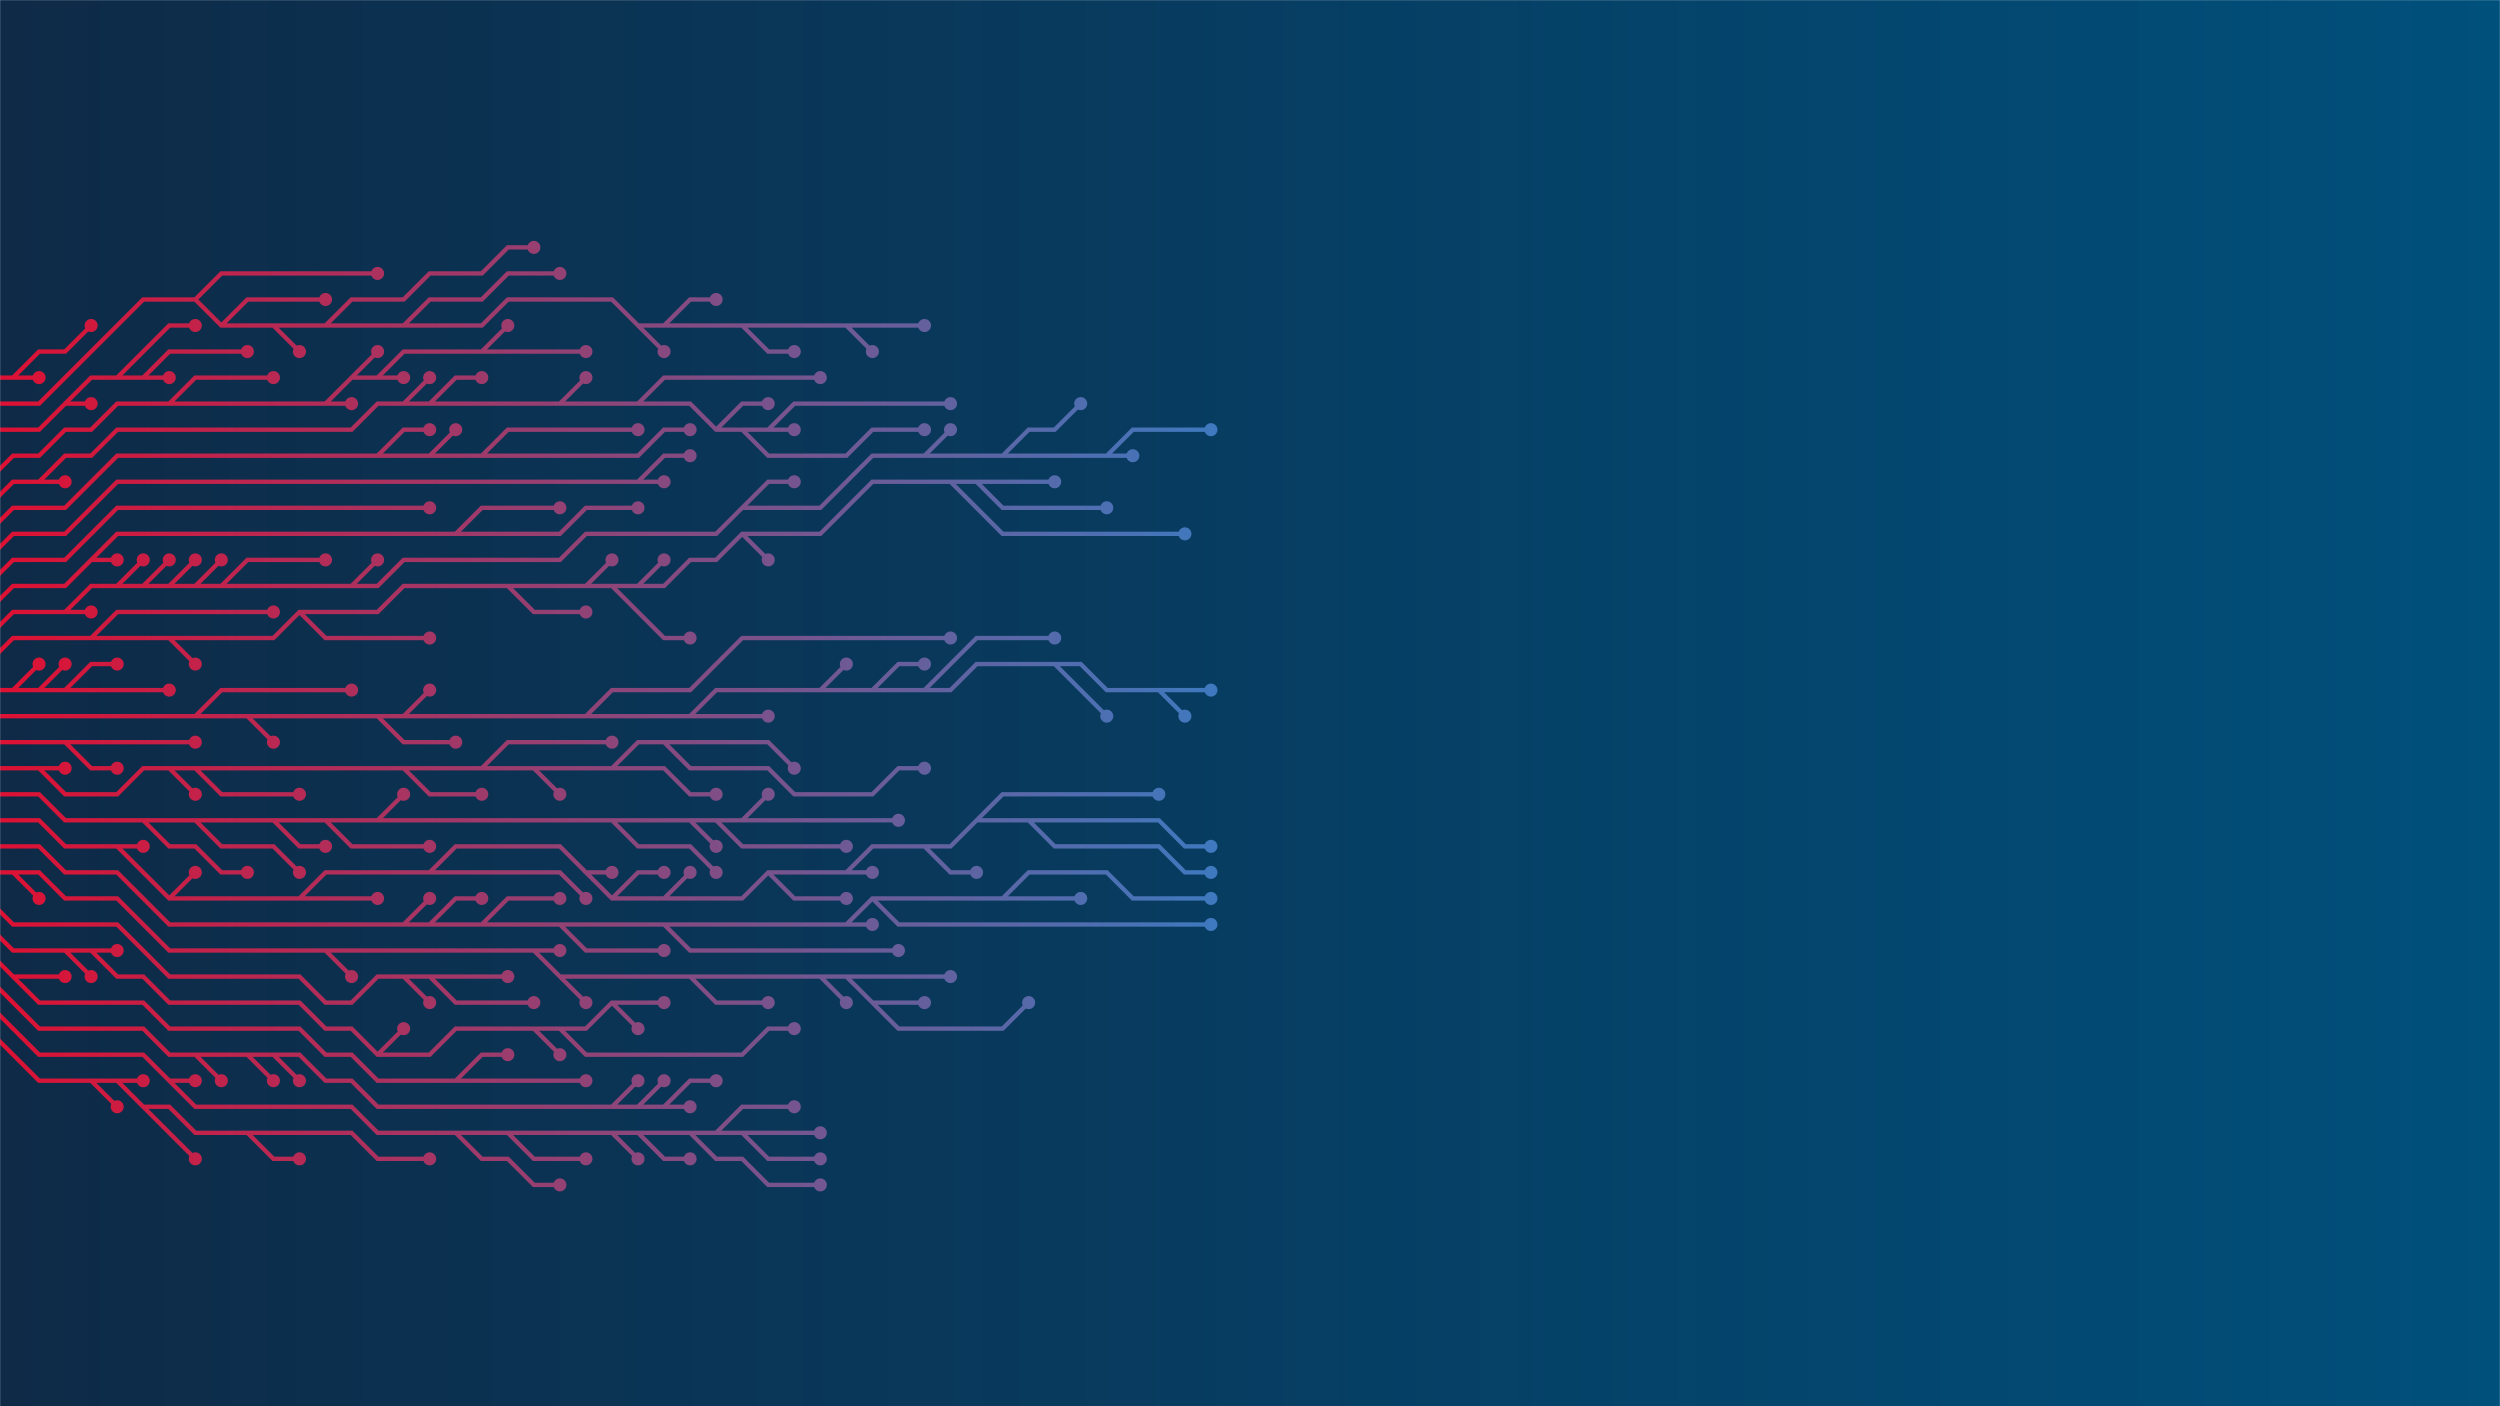 <svg xmlns="http://www.w3.org/2000/svg" version="1.1" xmlns:xlink="http://www.w3.org/1999/xlink" xmlns:svgjs="http://svgjs.com/svgjs" width="1920" height="1080" preserveAspectRatio="none" viewBox="0 0 1920 1080"><g mask="url(&quot;#SvgjsMask2284&quot;)" fill="none"><rect width="1920" height="1080" x="0" y="0" fill="url(#SvgjsLinearGradient2285)"></rect><g mask="url(&quot;#SvgjsMask2287&quot;)"><path d="M150 550L170 530L190 530L210 530L230 530L250 530L270 530M310 550L330 530M710 530L730 510L750 490L770 490L790 490L810 490M810 510L830 530L850 550M290 550L310 570L330 570L350 570M450 550L470 530L490 530L510 530L530 530L550 510L570 490L590 490L610 490L630 490L650 490L670 490L690 490L710 490L730 490M890 530L910 530L930 530M190 550L210 570M630 530L650 510M530 550L550 550L570 550L590 550M670 530L690 510L710 510M-10 550L10 550L30 550L50 550L70 550L90 550L110 550L130 550L150 550L170 550L190 550L210 550L230 550L250 550L270 550L290 550L310 550L330 550L350 550L370 550L390 550L410 550L430 550L450 550L470 550L490 550L510 550L530 550L550 530L570 530L590 530L610 530L630 530L650 530L670 530L690 530L710 530L730 530L750 510L770 510L790 510L810 510L830 510L850 530L870 530L890 530L910 550" stroke="url(#SvgjsLinearGradient2286)" stroke-width="3.33"></path><path d="M905 550 a5 5 0 1 0 10 0 a5 5 0 1 0 -10 0zM265 530 a5 5 0 1 0 10 0 a5 5 0 1 0 -10 0zM325 530 a5 5 0 1 0 10 0 a5 5 0 1 0 -10 0zM805 490 a5 5 0 1 0 10 0 a5 5 0 1 0 -10 0zM845 550 a5 5 0 1 0 10 0 a5 5 0 1 0 -10 0zM345 570 a5 5 0 1 0 10 0 a5 5 0 1 0 -10 0zM725 490 a5 5 0 1 0 10 0 a5 5 0 1 0 -10 0zM925 530 a5 5 0 1 0 10 0 a5 5 0 1 0 -10 0zM205 570 a5 5 0 1 0 10 0 a5 5 0 1 0 -10 0zM645 510 a5 5 0 1 0 10 0 a5 5 0 1 0 -10 0zM585 550 a5 5 0 1 0 10 0 a5 5 0 1 0 -10 0zM705 510 a5 5 0 1 0 10 0 a5 5 0 1 0 -10 0z" fill="url(#SvgjsLinearGradient2286)"></path><path d="M50 530L70 510L90 510M30 530L50 510M10 530L30 510M-10 530L10 530L30 530L50 530L70 530L90 530L110 530L130 530" stroke="url(#SvgjsLinearGradient2286)" stroke-width="3.33"></path><path d="M125 530 a5 5 0 1 0 10 0 a5 5 0 1 0 -10 0zM85 510 a5 5 0 1 0 10 0 a5 5 0 1 0 -10 0zM45 510 a5 5 0 1 0 10 0 a5 5 0 1 0 -10 0zM25 510 a5 5 0 1 0 10 0 a5 5 0 1 0 -10 0z" fill="url(#SvgjsLinearGradient2286)"></path><path d="M50 570L70 590L90 590M-10 570L10 570L30 570L50 570L70 570L90 570L110 570L130 570L150 570" stroke="url(#SvgjsLinearGradient2286)" stroke-width="3.33"></path><path d="M145 570 a5 5 0 1 0 10 0 a5 5 0 1 0 -10 0zM85 590 a5 5 0 1 0 10 0 a5 5 0 1 0 -10 0z" fill="url(#SvgjsLinearGradient2286)"></path><path d="M490 450L510 430M390 450L410 470L430 470L450 470M750 370L770 390L790 390L810 390L830 390L850 390M70 490L90 470L110 470L130 470L150 470L170 470L190 470L210 470M230 470L250 490L270 490L290 490L310 490L330 490M130 490L150 510M450 450L470 430M570 410L590 430M470 450L490 470L510 490L530 490M730 370L750 390L770 410L790 410L810 410L830 410L850 410L870 410L890 410L910 410M-10 510L10 490L30 490L50 490L70 490L90 490L110 490L130 490L150 490L170 490L190 490L210 490L230 470L250 470L270 470L290 470L310 450L330 450L350 450L370 450L390 450L410 450L430 450L450 450L470 450L490 450L510 450L530 430L550 430L570 410L590 410L610 410L630 410L650 390L670 370L690 370L710 370L730 370L750 370L770 370L790 370L810 370" stroke="url(#SvgjsLinearGradient2286)" stroke-width="3.33"></path><path d="M805 370 a5 5 0 1 0 10 0 a5 5 0 1 0 -10 0zM505 430 a5 5 0 1 0 10 0 a5 5 0 1 0 -10 0zM445 470 a5 5 0 1 0 10 0 a5 5 0 1 0 -10 0zM845 390 a5 5 0 1 0 10 0 a5 5 0 1 0 -10 0zM205 470 a5 5 0 1 0 10 0 a5 5 0 1 0 -10 0zM325 490 a5 5 0 1 0 10 0 a5 5 0 1 0 -10 0zM145 510 a5 5 0 1 0 10 0 a5 5 0 1 0 -10 0zM465 430 a5 5 0 1 0 10 0 a5 5 0 1 0 -10 0zM585 430 a5 5 0 1 0 10 0 a5 5 0 1 0 -10 0zM525 490 a5 5 0 1 0 10 0 a5 5 0 1 0 -10 0zM905 410 a5 5 0 1 0 10 0 a5 5 0 1 0 -10 0z" fill="url(#SvgjsLinearGradient2286)"></path><path d="M150 590L170 610L190 610L210 610L230 610M310 590L330 610L350 610L370 610M510 570L530 590L550 590L570 590L590 590L610 610L630 610L650 610L670 610L690 590L710 590M370 590L390 570L410 570L430 570L450 570L470 570M410 590L430 610M30 590L50 590M130 590L150 610M470 590L490 590L510 590L530 610L550 610M-10 590L10 590L30 590L50 610L70 610L90 610L110 590L130 590L150 590L170 590L190 590L210 590L230 590L250 590L270 590L290 590L310 590L330 590L350 590L370 590L390 590L410 590L430 590L450 590L470 590L490 570L510 570L530 570L550 570L570 570L590 570L610 590" stroke="url(#SvgjsLinearGradient2286)" stroke-width="3.33"></path><path d="M605 590 a5 5 0 1 0 10 0 a5 5 0 1 0 -10 0zM225 610 a5 5 0 1 0 10 0 a5 5 0 1 0 -10 0zM365 610 a5 5 0 1 0 10 0 a5 5 0 1 0 -10 0zM705 590 a5 5 0 1 0 10 0 a5 5 0 1 0 -10 0zM465 570 a5 5 0 1 0 10 0 a5 5 0 1 0 -10 0zM425 610 a5 5 0 1 0 10 0 a5 5 0 1 0 -10 0zM45 590 a5 5 0 1 0 10 0 a5 5 0 1 0 -10 0zM145 610 a5 5 0 1 0 10 0 a5 5 0 1 0 -10 0zM545 610 a5 5 0 1 0 10 0 a5 5 0 1 0 -10 0z" fill="url(#SvgjsLinearGradient2286)"></path><path d="M770 350L790 330L810 330L830 310M170 450L190 430L210 430L230 430L250 430M850 350L870 330L890 330L910 330L930 330M710 350L730 330M150 450L170 430M130 450L150 430M270 450L290 430M110 450L130 430M570 390L590 370L610 370M50 470L70 470M90 450L110 430M-10 490L10 470L30 470L50 470L70 450L90 450L110 450L130 450L150 450L170 450L190 450L210 450L230 450L250 450L270 450L290 450L310 430L330 430L350 430L370 430L390 430L410 430L430 430L450 410L470 410L490 410L510 410L530 410L550 410L570 390L590 390L610 390L630 390L650 370L670 350L690 350L710 350L730 350L750 350L770 350L790 350L810 350L830 350L850 350L870 350" stroke="url(#SvgjsLinearGradient2286)" stroke-width="3.33"></path><path d="M865 350 a5 5 0 1 0 10 0 a5 5 0 1 0 -10 0zM825 310 a5 5 0 1 0 10 0 a5 5 0 1 0 -10 0zM245 430 a5 5 0 1 0 10 0 a5 5 0 1 0 -10 0zM925 330 a5 5 0 1 0 10 0 a5 5 0 1 0 -10 0zM725 330 a5 5 0 1 0 10 0 a5 5 0 1 0 -10 0zM165 430 a5 5 0 1 0 10 0 a5 5 0 1 0 -10 0zM145 430 a5 5 0 1 0 10 0 a5 5 0 1 0 -10 0zM285 430 a5 5 0 1 0 10 0 a5 5 0 1 0 -10 0zM125 430 a5 5 0 1 0 10 0 a5 5 0 1 0 -10 0zM605 370 a5 5 0 1 0 10 0 a5 5 0 1 0 -10 0zM65 470 a5 5 0 1 0 10 0 a5 5 0 1 0 -10 0zM105 430 a5 5 0 1 0 10 0 a5 5 0 1 0 -10 0z" fill="url(#SvgjsLinearGradient2286)"></path><path d="M250 630L270 650L290 650L310 650L330 650M210 630L230 650L250 650M550 630L570 650L590 650L610 650L630 650L650 650M150 630L170 650L190 650L210 650L230 670M110 630L130 650L150 650L170 670L190 670M530 630L550 650M570 630L590 610M290 630L310 610M470 630L490 650L510 650L530 650L550 670M-10 610L10 610L30 610L50 630L70 630L90 630L110 630L130 630L150 630L170 630L190 630L210 630L230 630L250 630L270 630L290 630L310 630L330 630L350 630L370 630L390 630L410 630L430 630L450 630L470 630L490 630L510 630L530 630L550 630L570 630L590 630L610 630L630 630L650 630L670 630L690 630" stroke="url(#SvgjsLinearGradient2286)" stroke-width="3.33"></path><path d="M685 630 a5 5 0 1 0 10 0 a5 5 0 1 0 -10 0zM325 650 a5 5 0 1 0 10 0 a5 5 0 1 0 -10 0zM245 650 a5 5 0 1 0 10 0 a5 5 0 1 0 -10 0zM645 650 a5 5 0 1 0 10 0 a5 5 0 1 0 -10 0zM225 670 a5 5 0 1 0 10 0 a5 5 0 1 0 -10 0zM185 670 a5 5 0 1 0 10 0 a5 5 0 1 0 -10 0zM545 650 a5 5 0 1 0 10 0 a5 5 0 1 0 -10 0zM585 610 a5 5 0 1 0 10 0 a5 5 0 1 0 -10 0zM305 610 a5 5 0 1 0 10 0 a5 5 0 1 0 -10 0zM545 670 a5 5 0 1 0 10 0 a5 5 0 1 0 -10 0z" fill="url(#SvgjsLinearGradient2286)"></path><path d="M70 430L90 430M350 410L370 390L390 390L410 390L430 390M-10 470L10 450L30 450L50 450L70 430L90 410L110 410L130 410L150 410L170 410L190 410L210 410L230 410L250 410L270 410L290 410L310 410L330 410L350 410L370 410L390 410L410 410L430 410L450 390L470 390L490 390" stroke="url(#SvgjsLinearGradient2286)" stroke-width="3.33"></path><path d="M485 390 a5 5 0 1 0 10 0 a5 5 0 1 0 -10 0zM85 430 a5 5 0 1 0 10 0 a5 5 0 1 0 -10 0zM425 390 a5 5 0 1 0 10 0 a5 5 0 1 0 -10 0z" fill="url(#SvgjsLinearGradient2286)"></path><path d="M510 690L530 670M130 690L150 670M230 690L250 690L270 690L290 690M650 670L670 670M330 670L350 670L370 670L390 670L410 670L430 670L450 690M470 690L490 670L510 670M750 630L770 610L790 610L810 610L830 610L850 610L870 610L890 610M790 630L810 650L830 650L850 650L870 650L890 650L910 670L930 670M90 650L110 650M710 650L730 670L750 670M450 670L470 670M590 670L610 690L630 690L650 690M-10 630L10 630L30 630L50 650L70 650L90 650L110 670L130 690L150 690L170 690L190 690L210 690L230 690L250 670L270 670L290 670L310 670L330 670L350 650L370 650L390 650L410 650L430 650L450 670L470 690L490 690L510 690L530 690L550 690L570 690L590 670L610 670L630 670L650 670L670 650L690 650L710 650L730 650L750 630L770 630L790 630L810 630L830 630L850 630L870 630L890 630L910 650L930 650" stroke="url(#SvgjsLinearGradient2286)" stroke-width="3.33"></path><path d="M925 650 a5 5 0 1 0 10 0 a5 5 0 1 0 -10 0zM525 670 a5 5 0 1 0 10 0 a5 5 0 1 0 -10 0zM145 670 a5 5 0 1 0 10 0 a5 5 0 1 0 -10 0zM285 690 a5 5 0 1 0 10 0 a5 5 0 1 0 -10 0zM665 670 a5 5 0 1 0 10 0 a5 5 0 1 0 -10 0zM445 690 a5 5 0 1 0 10 0 a5 5 0 1 0 -10 0zM505 670 a5 5 0 1 0 10 0 a5 5 0 1 0 -10 0zM885 610 a5 5 0 1 0 10 0 a5 5 0 1 0 -10 0zM925 670 a5 5 0 1 0 10 0 a5 5 0 1 0 -10 0zM105 650 a5 5 0 1 0 10 0 a5 5 0 1 0 -10 0zM745 670 a5 5 0 1 0 10 0 a5 5 0 1 0 -10 0zM465 670 a5 5 0 1 0 10 0 a5 5 0 1 0 -10 0zM645 690 a5 5 0 1 0 10 0 a5 5 0 1 0 -10 0z" fill="url(#SvgjsLinearGradient2286)"></path><path d="M-10 450L10 430L30 430L50 430L70 410L90 390L110 390L130 390L150 390L170 390L190 390L210 390L230 390L250 390L270 390L290 390L310 390L330 390" stroke="url(#SvgjsLinearGradient2286)" stroke-width="3.33"></path><path d="M325 390 a5 5 0 1 0 10 0 a5 5 0 1 0 -10 0z" fill="url(#SvgjsLinearGradient2286)"></path><path d="M370 710L390 690L410 690L430 690M510 710L530 730L550 730L570 730L590 730L610 730L630 730L650 730L670 730L690 730M670 690L690 710L710 710L730 710L750 710L770 710L790 710L810 710L830 710L850 710L870 710L890 710L910 710L930 710M770 690L790 670L810 670L830 670L850 670L870 690L890 690L910 690L930 690M330 710L350 690L370 690M430 710L450 730L470 730L490 730L510 730M650 710L670 710M310 710L330 690M-10 650L10 650L30 650L50 670L70 670L90 670L110 690L130 710L150 710L170 710L190 710L210 710L230 710L250 710L270 710L290 710L310 710L330 710L350 710L370 710L390 710L410 710L430 710L450 710L470 710L490 710L510 710L530 710L550 710L570 710L590 710L610 710L630 710L650 710L670 690L690 690L710 690L730 690L750 690L770 690L790 690L810 690L830 690" stroke="url(#SvgjsLinearGradient2286)" stroke-width="3.33"></path><path d="M825 690 a5 5 0 1 0 10 0 a5 5 0 1 0 -10 0zM425 690 a5 5 0 1 0 10 0 a5 5 0 1 0 -10 0zM685 730 a5 5 0 1 0 10 0 a5 5 0 1 0 -10 0zM925 710 a5 5 0 1 0 10 0 a5 5 0 1 0 -10 0zM925 690 a5 5 0 1 0 10 0 a5 5 0 1 0 -10 0zM365 690 a5 5 0 1 0 10 0 a5 5 0 1 0 -10 0zM505 730 a5 5 0 1 0 10 0 a5 5 0 1 0 -10 0zM665 710 a5 5 0 1 0 10 0 a5 5 0 1 0 -10 0zM325 690 a5 5 0 1 0 10 0 a5 5 0 1 0 -10 0z" fill="url(#SvgjsLinearGradient2286)"></path><path d="M490 370L510 370M-10 430L10 410L30 410L50 410L70 390L90 370L110 370L130 370L150 370L170 370L190 370L210 370L230 370L250 370L270 370L290 370L310 370L330 370L350 370L370 370L390 370L410 370L430 370L450 370L470 370L490 370L510 350L530 350" stroke="url(#SvgjsLinearGradient2286)" stroke-width="3.33"></path><path d="M525 350 a5 5 0 1 0 10 0 a5 5 0 1 0 -10 0zM505 370 a5 5 0 1 0 10 0 a5 5 0 1 0 -10 0z" fill="url(#SvgjsLinearGradient2286)"></path><path d="M530 750L550 770L570 770L590 770M10 670L30 690M650 750L670 750L690 750L710 750L730 750M410 730L430 730M670 770L690 790L710 790L730 790L750 790L770 790L790 770M250 730L270 750M430 750L450 770M630 750L650 770M-10 670L10 670L30 670L50 690L70 690L90 690L110 710L130 730L150 730L170 730L190 730L210 730L230 730L250 730L270 730L290 730L310 730L330 730L350 730L370 730L390 730L410 730L430 750L450 750L470 750L490 750L510 750L530 750L550 750L570 750L590 750L610 750L630 750L650 750L670 770L690 770L710 770" stroke="url(#SvgjsLinearGradient2286)" stroke-width="3.33"></path><path d="M705 770 a5 5 0 1 0 10 0 a5 5 0 1 0 -10 0zM585 770 a5 5 0 1 0 10 0 a5 5 0 1 0 -10 0zM25 690 a5 5 0 1 0 10 0 a5 5 0 1 0 -10 0zM725 750 a5 5 0 1 0 10 0 a5 5 0 1 0 -10 0zM425 730 a5 5 0 1 0 10 0 a5 5 0 1 0 -10 0zM785 770 a5 5 0 1 0 10 0 a5 5 0 1 0 -10 0zM265 750 a5 5 0 1 0 10 0 a5 5 0 1 0 -10 0zM445 770 a5 5 0 1 0 10 0 a5 5 0 1 0 -10 0zM645 770 a5 5 0 1 0 10 0 a5 5 0 1 0 -10 0z" fill="url(#SvgjsLinearGradient2286)"></path><path d="M330 350L350 330M290 350L310 330L330 330M370 350L390 330L410 330L430 330L450 330L470 330L490 330M-10 410L10 390L30 390L50 390L70 370L90 350L110 350L130 350L150 350L170 350L190 350L210 350L230 350L250 350L270 350L290 350L310 350L330 350L350 350L370 350L390 350L410 350L430 350L450 350L470 350L490 350L510 330L530 330" stroke="url(#SvgjsLinearGradient2286)" stroke-width="3.33"></path><path d="M525 330 a5 5 0 1 0 10 0 a5 5 0 1 0 -10 0zM345 330 a5 5 0 1 0 10 0 a5 5 0 1 0 -10 0zM325 330 a5 5 0 1 0 10 0 a5 5 0 1 0 -10 0zM485 330 a5 5 0 1 0 10 0 a5 5 0 1 0 -10 0z" fill="url(#SvgjsLinearGradient2286)"></path><path d="M330 750L350 770L370 770L390 770L410 770M310 750L330 770M-10 690L10 710L30 710L50 710L70 710L90 710L110 730L130 750L150 750L170 750L190 750L210 750L230 750L250 770L270 770L290 750L310 750L330 750L350 750L370 750L390 750" stroke="url(#SvgjsLinearGradient2286)" stroke-width="3.33"></path><path d="M385 750 a5 5 0 1 0 10 0 a5 5 0 1 0 -10 0zM405 770 a5 5 0 1 0 10 0 a5 5 0 1 0 -10 0zM325 770 a5 5 0 1 0 10 0 a5 5 0 1 0 -10 0z" fill="url(#SvgjsLinearGradient2286)"></path><path d="M570 330L590 350L610 350L630 350L650 350L670 330L690 330L710 330M490 310L510 290L530 290L550 290L570 290L590 290L610 290L630 290M590 330L610 310L630 310L650 310L670 310L690 310L710 310L730 310M30 370L50 370M550 330L570 310L590 310M430 310L450 290M330 310L350 290L370 290M310 310L330 290M-10 390L10 370L30 370L50 350L70 350L90 330L110 330L130 330L150 330L170 330L190 330L210 330L230 330L250 330L270 330L290 310L310 310L330 310L350 310L370 310L390 310L410 310L430 310L450 310L470 310L490 310L510 310L530 310L550 330L570 330L590 330L610 330" stroke="url(#SvgjsLinearGradient2286)" stroke-width="3.33"></path><path d="M605 330 a5 5 0 1 0 10 0 a5 5 0 1 0 -10 0zM705 330 a5 5 0 1 0 10 0 a5 5 0 1 0 -10 0zM625 290 a5 5 0 1 0 10 0 a5 5 0 1 0 -10 0zM725 310 a5 5 0 1 0 10 0 a5 5 0 1 0 -10 0zM45 370 a5 5 0 1 0 10 0 a5 5 0 1 0 -10 0zM585 310 a5 5 0 1 0 10 0 a5 5 0 1 0 -10 0zM445 290 a5 5 0 1 0 10 0 a5 5 0 1 0 -10 0zM365 290 a5 5 0 1 0 10 0 a5 5 0 1 0 -10 0zM325 290 a5 5 0 1 0 10 0 a5 5 0 1 0 -10 0z" fill="url(#SvgjsLinearGradient2286)"></path><path d="M70 730L90 730M290 810L310 790M50 730L70 750M430 790L450 810L470 810L490 810L510 810L530 810L550 810L570 810L590 790L610 790M410 790L430 810M470 770L490 790M-10 710L10 730L30 730L50 730L70 730L90 750L110 750L130 770L150 770L170 770L190 770L210 770L230 770L250 790L270 790L290 810L310 810L330 810L350 790L370 790L390 790L410 790L430 790L450 790L470 770L490 770L510 770" stroke="url(#SvgjsLinearGradient2286)" stroke-width="3.33"></path><path d="M505 770 a5 5 0 1 0 10 0 a5 5 0 1 0 -10 0zM85 730 a5 5 0 1 0 10 0 a5 5 0 1 0 -10 0zM305 790 a5 5 0 1 0 10 0 a5 5 0 1 0 -10 0zM65 750 a5 5 0 1 0 10 0 a5 5 0 1 0 -10 0zM605 790 a5 5 0 1 0 10 0 a5 5 0 1 0 -10 0zM425 810 a5 5 0 1 0 10 0 a5 5 0 1 0 -10 0zM485 790 a5 5 0 1 0 10 0 a5 5 0 1 0 -10 0z" fill="url(#SvgjsLinearGradient2286)"></path><path d="M130 310L150 290L170 290L190 290L210 290M370 270L390 270L410 270L430 270L450 270M270 290L290 270M250 310L270 310M290 290L310 290M-10 370L10 350L30 350L50 330L70 330L90 310L110 310L130 310L150 310L170 310L190 310L210 310L230 310L250 310L270 290L290 290L310 270L330 270L350 270L370 270L390 250" stroke="url(#SvgjsLinearGradient2286)" stroke-width="3.33"></path><path d="M385 250 a5 5 0 1 0 10 0 a5 5 0 1 0 -10 0zM205 290 a5 5 0 1 0 10 0 a5 5 0 1 0 -10 0zM445 270 a5 5 0 1 0 10 0 a5 5 0 1 0 -10 0zM285 270 a5 5 0 1 0 10 0 a5 5 0 1 0 -10 0zM265 310 a5 5 0 1 0 10 0 a5 5 0 1 0 -10 0zM305 290 a5 5 0 1 0 10 0 a5 5 0 1 0 -10 0z" fill="url(#SvgjsLinearGradient2286)"></path><path d="M350 830L370 810L390 810M10 750L30 750L50 750M-10 730L10 750L30 770L50 770L70 770L90 770L110 770L130 790L150 790L170 790L190 790L210 790L230 790L250 810L270 810L290 830L310 830L330 830L350 830L370 830L390 830L410 830L430 830L450 830" stroke="url(#SvgjsLinearGradient2286)" stroke-width="3.33"></path><path d="M445 830 a5 5 0 1 0 10 0 a5 5 0 1 0 -10 0zM385 810 a5 5 0 1 0 10 0 a5 5 0 1 0 -10 0zM45 750 a5 5 0 1 0 10 0 a5 5 0 1 0 -10 0z" fill="url(#SvgjsLinearGradient2286)"></path><path d="M150 810L170 830M510 850L530 830L550 830M490 850L510 830M470 850L490 830M210 810L230 830M190 810L210 830M-10 750L10 770L30 790L50 790L70 790L90 790L110 790L130 810L150 810L170 810L190 810L210 810L230 810L250 830L270 830L290 850L310 850L330 850L350 850L370 850L390 850L410 850L430 850L450 850L470 850L490 850L510 850L530 850" stroke="url(#SvgjsLinearGradient2286)" stroke-width="3.33"></path><path d="M525 850 a5 5 0 1 0 10 0 a5 5 0 1 0 -10 0zM165 830 a5 5 0 1 0 10 0 a5 5 0 1 0 -10 0zM545 830 a5 5 0 1 0 10 0 a5 5 0 1 0 -10 0zM505 830 a5 5 0 1 0 10 0 a5 5 0 1 0 -10 0zM485 830 a5 5 0 1 0 10 0 a5 5 0 1 0 -10 0zM225 830 a5 5 0 1 0 10 0 a5 5 0 1 0 -10 0zM205 830 a5 5 0 1 0 10 0 a5 5 0 1 0 -10 0z" fill="url(#SvgjsLinearGradient2286)"></path><path d="M90 290L110 270L130 250L150 250M50 310L70 310M110 290L130 290M-10 330L10 330L30 330L50 310L70 290L90 290L110 290L130 270L150 270L170 270L190 270" stroke="url(#SvgjsLinearGradient2286)" stroke-width="3.33"></path><path d="M185 270 a5 5 0 1 0 10 0 a5 5 0 1 0 -10 0zM145 250 a5 5 0 1 0 10 0 a5 5 0 1 0 -10 0zM65 310 a5 5 0 1 0 10 0 a5 5 0 1 0 -10 0zM125 290 a5 5 0 1 0 10 0 a5 5 0 1 0 -10 0z" fill="url(#SvgjsLinearGradient2286)"></path><path d="M530 870L550 890L570 890L590 910L610 910L630 910M490 870L510 890L530 890M390 870L410 890L430 890L450 890M550 870L570 850L590 850L610 850M570 870L590 870L610 870L630 870M350 870L370 890L390 890L410 910L430 910M130 830L150 830M470 870L490 890M-10 770L10 790L30 810L50 810L70 810L90 810L110 810L130 830L150 850L170 850L190 850L210 850L230 850L250 850L270 850L290 870L310 870L330 870L350 870L370 870L390 870L410 870L430 870L450 870L470 870L490 870L510 870L530 870L550 870L570 870L590 890L610 890L630 890" stroke="url(#SvgjsLinearGradient2286)" stroke-width="3.33"></path><path d="M625 890 a5 5 0 1 0 10 0 a5 5 0 1 0 -10 0zM625 910 a5 5 0 1 0 10 0 a5 5 0 1 0 -10 0zM525 890 a5 5 0 1 0 10 0 a5 5 0 1 0 -10 0zM445 890 a5 5 0 1 0 10 0 a5 5 0 1 0 -10 0zM605 850 a5 5 0 1 0 10 0 a5 5 0 1 0 -10 0zM625 870 a5 5 0 1 0 10 0 a5 5 0 1 0 -10 0zM425 910 a5 5 0 1 0 10 0 a5 5 0 1 0 -10 0zM145 830 a5 5 0 1 0 10 0 a5 5 0 1 0 -10 0zM485 890 a5 5 0 1 0 10 0 a5 5 0 1 0 -10 0z" fill="url(#SvgjsLinearGradient2286)"></path><path d="M310 250L330 230L350 230L370 230L390 210L410 210L430 210M150 230L170 210L190 210L210 210L230 210L250 210L270 210L290 210M650 250L670 270M250 250L270 230L290 230L310 230L330 210L350 210L370 210L390 190L410 190M490 250L510 270M570 250L590 270L610 270M510 250L530 230L550 230M210 250L230 270M170 250L190 230L210 230L230 230L250 230M-10 310L10 310L30 310L50 290L70 270L90 250L110 230L130 230L150 230L170 250L190 250L210 250L230 250L250 250L270 250L290 250L310 250L330 250L350 250L370 250L390 230L410 230L430 230L450 230L470 230L490 250L510 250L530 250L550 250L570 250L590 250L610 250L630 250L650 250L670 250L690 250L710 250" stroke="url(#SvgjsLinearGradient2286)" stroke-width="3.33"></path><path d="M705 250 a5 5 0 1 0 10 0 a5 5 0 1 0 -10 0zM425 210 a5 5 0 1 0 10 0 a5 5 0 1 0 -10 0zM285 210 a5 5 0 1 0 10 0 a5 5 0 1 0 -10 0zM665 270 a5 5 0 1 0 10 0 a5 5 0 1 0 -10 0zM405 190 a5 5 0 1 0 10 0 a5 5 0 1 0 -10 0zM505 270 a5 5 0 1 0 10 0 a5 5 0 1 0 -10 0zM605 270 a5 5 0 1 0 10 0 a5 5 0 1 0 -10 0zM545 230 a5 5 0 1 0 10 0 a5 5 0 1 0 -10 0zM225 270 a5 5 0 1 0 10 0 a5 5 0 1 0 -10 0zM245 230 a5 5 0 1 0 10 0 a5 5 0 1 0 -10 0z" fill="url(#SvgjsLinearGradient2286)"></path><path d="M190 870L210 890L230 890M90 830L110 830M110 850L130 870L150 890M70 830L90 850M-10 790L10 810L30 830L50 830L70 830L90 830L110 850L130 850L150 870L170 870L190 870L210 870L230 870L250 870L270 870L290 890L310 890L330 890" stroke="url(#SvgjsLinearGradient2286)" stroke-width="3.33"></path><path d="M325 890 a5 5 0 1 0 10 0 a5 5 0 1 0 -10 0zM225 890 a5 5 0 1 0 10 0 a5 5 0 1 0 -10 0zM105 830 a5 5 0 1 0 10 0 a5 5 0 1 0 -10 0zM145 890 a5 5 0 1 0 10 0 a5 5 0 1 0 -10 0zM85 850 a5 5 0 1 0 10 0 a5 5 0 1 0 -10 0z" fill="url(#SvgjsLinearGradient2286)"></path><path d="M10 290L30 270L50 270L70 250M-10 290L10 290L30 290" stroke="url(#SvgjsLinearGradient2286)" stroke-width="3.33"></path><path d="M25 290 a5 5 0 1 0 10 0 a5 5 0 1 0 -10 0zM65 250 a5 5 0 1 0 10 0 a5 5 0 1 0 -10 0z" fill="url(#SvgjsLinearGradient2286)"></path></g></g><defs><mask id="SvgjsMask2284"><rect width="1920" height="1080" fill="#ffffff"></rect></mask><linearGradient x1="0%" y1="50%" x2="100%" y2="50%" gradientUnits="userSpaceOnUse" id="SvgjsLinearGradient2285"><stop stop-color="#0e2a47" offset="0"></stop><stop stop-color="rgba(0, 80, 124, 1)" offset="1"></stop></linearGradient><linearGradient x1="960" y1="540" x2="0" y2="540" gradientUnits="userSpaceOnUse" id="SvgjsLinearGradient2286"><stop stop-color="#3a7cc3" offset="0"></stop><stop stop-color="#dd1133" offset="1"></stop></linearGradient><mask id="SvgjsMask2287"><rect width="1920" height="1080" fill="white"></rect><path d="M907.5 550 a2.5 2.5 0 1 0 5 0 a2.5 2.5 0 1 0 -5 0zM267.5 530 a2.5 2.5 0 1 0 5 0 a2.5 2.5 0 1 0 -5 0zM327.5 530 a2.5 2.5 0 1 0 5 0 a2.5 2.5 0 1 0 -5 0zM807.5 490 a2.5 2.5 0 1 0 5 0 a2.5 2.5 0 1 0 -5 0zM847.5 550 a2.5 2.5 0 1 0 5 0 a2.5 2.5 0 1 0 -5 0zM347.5 570 a2.5 2.5 0 1 0 5 0 a2.5 2.5 0 1 0 -5 0zM727.5 490 a2.5 2.5 0 1 0 5 0 a2.5 2.5 0 1 0 -5 0zM927.5 530 a2.5 2.5 0 1 0 5 0 a2.5 2.5 0 1 0 -5 0zM207.5 570 a2.5 2.5 0 1 0 5 0 a2.5 2.5 0 1 0 -5 0zM647.5 510 a2.5 2.5 0 1 0 5 0 a2.5 2.5 0 1 0 -5 0zM587.5 550 a2.5 2.5 0 1 0 5 0 a2.5 2.5 0 1 0 -5 0zM707.5 510 a2.5 2.5 0 1 0 5 0 a2.5 2.5 0 1 0 -5 0z" fill="black"></path><path d="M127.5 530 a2.5 2.5 0 1 0 5 0 a2.5 2.5 0 1 0 -5 0zM87.5 510 a2.5 2.5 0 1 0 5 0 a2.5 2.5 0 1 0 -5 0zM47.5 510 a2.5 2.5 0 1 0 5 0 a2.5 2.5 0 1 0 -5 0zM27.5 510 a2.5 2.5 0 1 0 5 0 a2.5 2.5 0 1 0 -5 0z" fill="black"></path><path d="M147.5 570 a2.5 2.5 0 1 0 5 0 a2.5 2.5 0 1 0 -5 0zM87.5 590 a2.5 2.5 0 1 0 5 0 a2.5 2.5 0 1 0 -5 0z" fill="black"></path><path d="M807.5 370 a2.5 2.5 0 1 0 5 0 a2.5 2.5 0 1 0 -5 0zM507.5 430 a2.5 2.5 0 1 0 5 0 a2.5 2.5 0 1 0 -5 0zM447.5 470 a2.5 2.5 0 1 0 5 0 a2.5 2.5 0 1 0 -5 0zM847.5 390 a2.5 2.5 0 1 0 5 0 a2.5 2.5 0 1 0 -5 0zM207.5 470 a2.5 2.5 0 1 0 5 0 a2.5 2.5 0 1 0 -5 0zM327.5 490 a2.5 2.5 0 1 0 5 0 a2.5 2.5 0 1 0 -5 0zM147.5 510 a2.5 2.5 0 1 0 5 0 a2.5 2.5 0 1 0 -5 0zM467.5 430 a2.5 2.5 0 1 0 5 0 a2.5 2.5 0 1 0 -5 0zM587.5 430 a2.5 2.5 0 1 0 5 0 a2.5 2.5 0 1 0 -5 0zM527.5 490 a2.5 2.5 0 1 0 5 0 a2.5 2.5 0 1 0 -5 0zM907.5 410 a2.5 2.5 0 1 0 5 0 a2.5 2.5 0 1 0 -5 0z" fill="black"></path><path d="M607.5 590 a2.5 2.5 0 1 0 5 0 a2.5 2.5 0 1 0 -5 0zM227.5 610 a2.5 2.5 0 1 0 5 0 a2.5 2.5 0 1 0 -5 0zM367.5 610 a2.5 2.5 0 1 0 5 0 a2.5 2.5 0 1 0 -5 0zM707.5 590 a2.5 2.5 0 1 0 5 0 a2.5 2.5 0 1 0 -5 0zM467.5 570 a2.5 2.5 0 1 0 5 0 a2.5 2.5 0 1 0 -5 0zM427.5 610 a2.5 2.5 0 1 0 5 0 a2.5 2.5 0 1 0 -5 0zM47.5 590 a2.5 2.5 0 1 0 5 0 a2.5 2.5 0 1 0 -5 0zM147.5 610 a2.5 2.5 0 1 0 5 0 a2.5 2.5 0 1 0 -5 0zM547.5 610 a2.5 2.5 0 1 0 5 0 a2.5 2.5 0 1 0 -5 0z" fill="black"></path><path d="M867.5 350 a2.5 2.5 0 1 0 5 0 a2.5 2.5 0 1 0 -5 0zM827.5 310 a2.5 2.5 0 1 0 5 0 a2.5 2.5 0 1 0 -5 0zM247.5 430 a2.5 2.5 0 1 0 5 0 a2.5 2.5 0 1 0 -5 0zM927.5 330 a2.5 2.5 0 1 0 5 0 a2.5 2.5 0 1 0 -5 0zM727.5 330 a2.5 2.5 0 1 0 5 0 a2.5 2.5 0 1 0 -5 0zM167.5 430 a2.5 2.5 0 1 0 5 0 a2.5 2.5 0 1 0 -5 0zM147.5 430 a2.5 2.5 0 1 0 5 0 a2.5 2.5 0 1 0 -5 0zM287.5 430 a2.5 2.5 0 1 0 5 0 a2.5 2.5 0 1 0 -5 0zM127.5 430 a2.5 2.5 0 1 0 5 0 a2.5 2.5 0 1 0 -5 0zM607.5 370 a2.5 2.5 0 1 0 5 0 a2.5 2.5 0 1 0 -5 0zM67.5 470 a2.5 2.5 0 1 0 5 0 a2.5 2.5 0 1 0 -5 0zM107.5 430 a2.5 2.5 0 1 0 5 0 a2.5 2.5 0 1 0 -5 0z" fill="black"></path><path d="M687.5 630 a2.5 2.5 0 1 0 5 0 a2.5 2.5 0 1 0 -5 0zM327.5 650 a2.5 2.5 0 1 0 5 0 a2.5 2.5 0 1 0 -5 0zM247.5 650 a2.5 2.5 0 1 0 5 0 a2.5 2.5 0 1 0 -5 0zM647.5 650 a2.5 2.5 0 1 0 5 0 a2.5 2.5 0 1 0 -5 0zM227.5 670 a2.5 2.5 0 1 0 5 0 a2.5 2.5 0 1 0 -5 0zM187.5 670 a2.5 2.5 0 1 0 5 0 a2.5 2.5 0 1 0 -5 0zM547.5 650 a2.5 2.5 0 1 0 5 0 a2.5 2.5 0 1 0 -5 0zM587.5 610 a2.5 2.5 0 1 0 5 0 a2.5 2.5 0 1 0 -5 0zM307.5 610 a2.5 2.5 0 1 0 5 0 a2.5 2.5 0 1 0 -5 0zM547.5 670 a2.5 2.5 0 1 0 5 0 a2.5 2.5 0 1 0 -5 0z" fill="black"></path><path d="M487.5 390 a2.5 2.5 0 1 0 5 0 a2.5 2.5 0 1 0 -5 0zM87.5 430 a2.5 2.5 0 1 0 5 0 a2.5 2.5 0 1 0 -5 0zM427.5 390 a2.5 2.5 0 1 0 5 0 a2.5 2.5 0 1 0 -5 0z" fill="black"></path><path d="M927.5 650 a2.5 2.5 0 1 0 5 0 a2.5 2.5 0 1 0 -5 0zM527.5 670 a2.5 2.5 0 1 0 5 0 a2.5 2.5 0 1 0 -5 0zM147.5 670 a2.5 2.5 0 1 0 5 0 a2.5 2.5 0 1 0 -5 0zM287.5 690 a2.5 2.5 0 1 0 5 0 a2.5 2.5 0 1 0 -5 0zM667.5 670 a2.5 2.5 0 1 0 5 0 a2.5 2.5 0 1 0 -5 0zM447.5 690 a2.5 2.5 0 1 0 5 0 a2.5 2.5 0 1 0 -5 0zM507.5 670 a2.5 2.5 0 1 0 5 0 a2.5 2.5 0 1 0 -5 0zM887.5 610 a2.5 2.5 0 1 0 5 0 a2.5 2.5 0 1 0 -5 0zM927.5 670 a2.5 2.5 0 1 0 5 0 a2.5 2.5 0 1 0 -5 0zM107.5 650 a2.5 2.5 0 1 0 5 0 a2.5 2.5 0 1 0 -5 0zM747.5 670 a2.5 2.5 0 1 0 5 0 a2.5 2.5 0 1 0 -5 0zM467.5 670 a2.5 2.5 0 1 0 5 0 a2.5 2.5 0 1 0 -5 0zM647.5 690 a2.5 2.5 0 1 0 5 0 a2.5 2.5 0 1 0 -5 0z" fill="black"></path><path d="M327.5 390 a2.5 2.5 0 1 0 5 0 a2.5 2.5 0 1 0 -5 0z" fill="black"></path><path d="M827.5 690 a2.5 2.5 0 1 0 5 0 a2.5 2.5 0 1 0 -5 0zM427.5 690 a2.5 2.5 0 1 0 5 0 a2.5 2.5 0 1 0 -5 0zM687.5 730 a2.5 2.5 0 1 0 5 0 a2.5 2.5 0 1 0 -5 0zM927.5 710 a2.5 2.5 0 1 0 5 0 a2.5 2.5 0 1 0 -5 0zM927.5 690 a2.5 2.5 0 1 0 5 0 a2.5 2.5 0 1 0 -5 0zM367.5 690 a2.5 2.5 0 1 0 5 0 a2.5 2.5 0 1 0 -5 0zM507.5 730 a2.5 2.5 0 1 0 5 0 a2.5 2.5 0 1 0 -5 0zM667.5 710 a2.5 2.5 0 1 0 5 0 a2.5 2.5 0 1 0 -5 0zM327.5 690 a2.5 2.5 0 1 0 5 0 a2.5 2.5 0 1 0 -5 0z" fill="black"></path><path d="M527.5 350 a2.5 2.5 0 1 0 5 0 a2.5 2.5 0 1 0 -5 0zM507.5 370 a2.5 2.5 0 1 0 5 0 a2.5 2.5 0 1 0 -5 0z" fill="black"></path><path d="M707.5 770 a2.5 2.5 0 1 0 5 0 a2.5 2.5 0 1 0 -5 0zM587.5 770 a2.5 2.5 0 1 0 5 0 a2.5 2.5 0 1 0 -5 0zM27.5 690 a2.5 2.5 0 1 0 5 0 a2.5 2.5 0 1 0 -5 0zM727.5 750 a2.5 2.5 0 1 0 5 0 a2.5 2.5 0 1 0 -5 0zM427.5 730 a2.5 2.5 0 1 0 5 0 a2.5 2.5 0 1 0 -5 0zM787.5 770 a2.5 2.5 0 1 0 5 0 a2.5 2.5 0 1 0 -5 0zM267.5 750 a2.5 2.5 0 1 0 5 0 a2.5 2.5 0 1 0 -5 0zM447.5 770 a2.5 2.5 0 1 0 5 0 a2.5 2.5 0 1 0 -5 0zM647.5 770 a2.5 2.5 0 1 0 5 0 a2.5 2.5 0 1 0 -5 0z" fill="black"></path><path d="M527.5 330 a2.5 2.5 0 1 0 5 0 a2.5 2.5 0 1 0 -5 0zM347.5 330 a2.5 2.5 0 1 0 5 0 a2.5 2.5 0 1 0 -5 0zM327.5 330 a2.5 2.5 0 1 0 5 0 a2.5 2.5 0 1 0 -5 0zM487.5 330 a2.5 2.5 0 1 0 5 0 a2.5 2.5 0 1 0 -5 0z" fill="black"></path><path d="M387.5 750 a2.5 2.5 0 1 0 5 0 a2.5 2.5 0 1 0 -5 0zM407.5 770 a2.5 2.5 0 1 0 5 0 a2.5 2.5 0 1 0 -5 0zM327.5 770 a2.5 2.5 0 1 0 5 0 a2.5 2.5 0 1 0 -5 0z" fill="black"></path><path d="M607.5 330 a2.5 2.5 0 1 0 5 0 a2.5 2.5 0 1 0 -5 0zM707.5 330 a2.5 2.5 0 1 0 5 0 a2.5 2.5 0 1 0 -5 0zM627.5 290 a2.5 2.5 0 1 0 5 0 a2.5 2.5 0 1 0 -5 0zM727.5 310 a2.5 2.5 0 1 0 5 0 a2.5 2.5 0 1 0 -5 0zM47.5 370 a2.5 2.5 0 1 0 5 0 a2.5 2.5 0 1 0 -5 0zM587.5 310 a2.5 2.5 0 1 0 5 0 a2.5 2.5 0 1 0 -5 0zM447.5 290 a2.5 2.5 0 1 0 5 0 a2.5 2.5 0 1 0 -5 0zM367.5 290 a2.5 2.5 0 1 0 5 0 a2.5 2.5 0 1 0 -5 0zM327.5 290 a2.5 2.5 0 1 0 5 0 a2.5 2.5 0 1 0 -5 0z" fill="black"></path><path d="M507.5 770 a2.5 2.5 0 1 0 5 0 a2.5 2.5 0 1 0 -5 0zM87.5 730 a2.5 2.5 0 1 0 5 0 a2.5 2.5 0 1 0 -5 0zM307.5 790 a2.5 2.5 0 1 0 5 0 a2.5 2.5 0 1 0 -5 0zM67.5 750 a2.5 2.5 0 1 0 5 0 a2.5 2.5 0 1 0 -5 0zM607.5 790 a2.5 2.5 0 1 0 5 0 a2.5 2.5 0 1 0 -5 0zM427.5 810 a2.5 2.5 0 1 0 5 0 a2.5 2.5 0 1 0 -5 0zM487.5 790 a2.5 2.5 0 1 0 5 0 a2.5 2.5 0 1 0 -5 0z" fill="black"></path><path d="M387.5 250 a2.5 2.5 0 1 0 5 0 a2.5 2.5 0 1 0 -5 0zM207.5 290 a2.5 2.5 0 1 0 5 0 a2.5 2.5 0 1 0 -5 0zM447.5 270 a2.5 2.5 0 1 0 5 0 a2.5 2.5 0 1 0 -5 0zM287.5 270 a2.5 2.5 0 1 0 5 0 a2.5 2.5 0 1 0 -5 0zM267.5 310 a2.5 2.5 0 1 0 5 0 a2.5 2.5 0 1 0 -5 0zM307.5 290 a2.5 2.5 0 1 0 5 0 a2.5 2.5 0 1 0 -5 0z" fill="black"></path><path d="M447.5 830 a2.5 2.5 0 1 0 5 0 a2.5 2.5 0 1 0 -5 0zM387.5 810 a2.5 2.5 0 1 0 5 0 a2.5 2.5 0 1 0 -5 0zM47.5 750 a2.5 2.5 0 1 0 5 0 a2.5 2.5 0 1 0 -5 0z" fill="black"></path><path d="M527.5 850 a2.5 2.5 0 1 0 5 0 a2.5 2.5 0 1 0 -5 0zM167.5 830 a2.5 2.5 0 1 0 5 0 a2.5 2.5 0 1 0 -5 0zM547.5 830 a2.5 2.5 0 1 0 5 0 a2.5 2.5 0 1 0 -5 0zM507.5 830 a2.5 2.5 0 1 0 5 0 a2.5 2.5 0 1 0 -5 0zM487.5 830 a2.5 2.5 0 1 0 5 0 a2.5 2.5 0 1 0 -5 0zM227.5 830 a2.5 2.5 0 1 0 5 0 a2.5 2.5 0 1 0 -5 0zM207.5 830 a2.5 2.5 0 1 0 5 0 a2.5 2.5 0 1 0 -5 0z" fill="black"></path><path d="M187.5 270 a2.5 2.5 0 1 0 5 0 a2.5 2.5 0 1 0 -5 0zM147.5 250 a2.5 2.5 0 1 0 5 0 a2.5 2.5 0 1 0 -5 0zM67.5 310 a2.5 2.5 0 1 0 5 0 a2.5 2.5 0 1 0 -5 0zM127.5 290 a2.5 2.5 0 1 0 5 0 a2.5 2.5 0 1 0 -5 0z" fill="black"></path><path d="M627.5 890 a2.5 2.5 0 1 0 5 0 a2.5 2.5 0 1 0 -5 0zM627.5 910 a2.5 2.5 0 1 0 5 0 a2.5 2.5 0 1 0 -5 0zM527.5 890 a2.5 2.5 0 1 0 5 0 a2.5 2.5 0 1 0 -5 0zM447.5 890 a2.5 2.5 0 1 0 5 0 a2.5 2.5 0 1 0 -5 0zM607.5 850 a2.5 2.5 0 1 0 5 0 a2.5 2.5 0 1 0 -5 0zM627.5 870 a2.5 2.5 0 1 0 5 0 a2.5 2.5 0 1 0 -5 0zM427.5 910 a2.5 2.5 0 1 0 5 0 a2.5 2.5 0 1 0 -5 0zM147.5 830 a2.5 2.5 0 1 0 5 0 a2.5 2.5 0 1 0 -5 0zM487.5 890 a2.5 2.5 0 1 0 5 0 a2.5 2.5 0 1 0 -5 0z" fill="black"></path><path d="M707.5 250 a2.5 2.5 0 1 0 5 0 a2.5 2.5 0 1 0 -5 0zM427.5 210 a2.5 2.5 0 1 0 5 0 a2.5 2.5 0 1 0 -5 0zM287.5 210 a2.5 2.5 0 1 0 5 0 a2.5 2.5 0 1 0 -5 0zM667.5 270 a2.5 2.5 0 1 0 5 0 a2.5 2.5 0 1 0 -5 0zM407.5 190 a2.5 2.5 0 1 0 5 0 a2.5 2.5 0 1 0 -5 0zM507.5 270 a2.5 2.5 0 1 0 5 0 a2.5 2.5 0 1 0 -5 0zM607.5 270 a2.5 2.5 0 1 0 5 0 a2.5 2.5 0 1 0 -5 0zM547.5 230 a2.5 2.5 0 1 0 5 0 a2.5 2.5 0 1 0 -5 0zM227.5 270 a2.5 2.5 0 1 0 5 0 a2.5 2.5 0 1 0 -5 0zM247.5 230 a2.5 2.5 0 1 0 5 0 a2.5 2.5 0 1 0 -5 0z" fill="black"></path><path d="M327.5 890 a2.5 2.5 0 1 0 5 0 a2.5 2.5 0 1 0 -5 0zM227.5 890 a2.5 2.5 0 1 0 5 0 a2.5 2.5 0 1 0 -5 0zM107.5 830 a2.5 2.5 0 1 0 5 0 a2.5 2.5 0 1 0 -5 0zM147.5 890 a2.5 2.5 0 1 0 5 0 a2.5 2.5 0 1 0 -5 0zM87.5 850 a2.5 2.5 0 1 0 5 0 a2.5 2.5 0 1 0 -5 0z" fill="black"></path><path d="M27.5 290 a2.5 2.5 0 1 0 5 0 a2.5 2.5 0 1 0 -5 0zM67.5 250 a2.5 2.5 0 1 0 5 0 a2.5 2.5 0 1 0 -5 0z" fill="black"></path></mask></defs></svg>